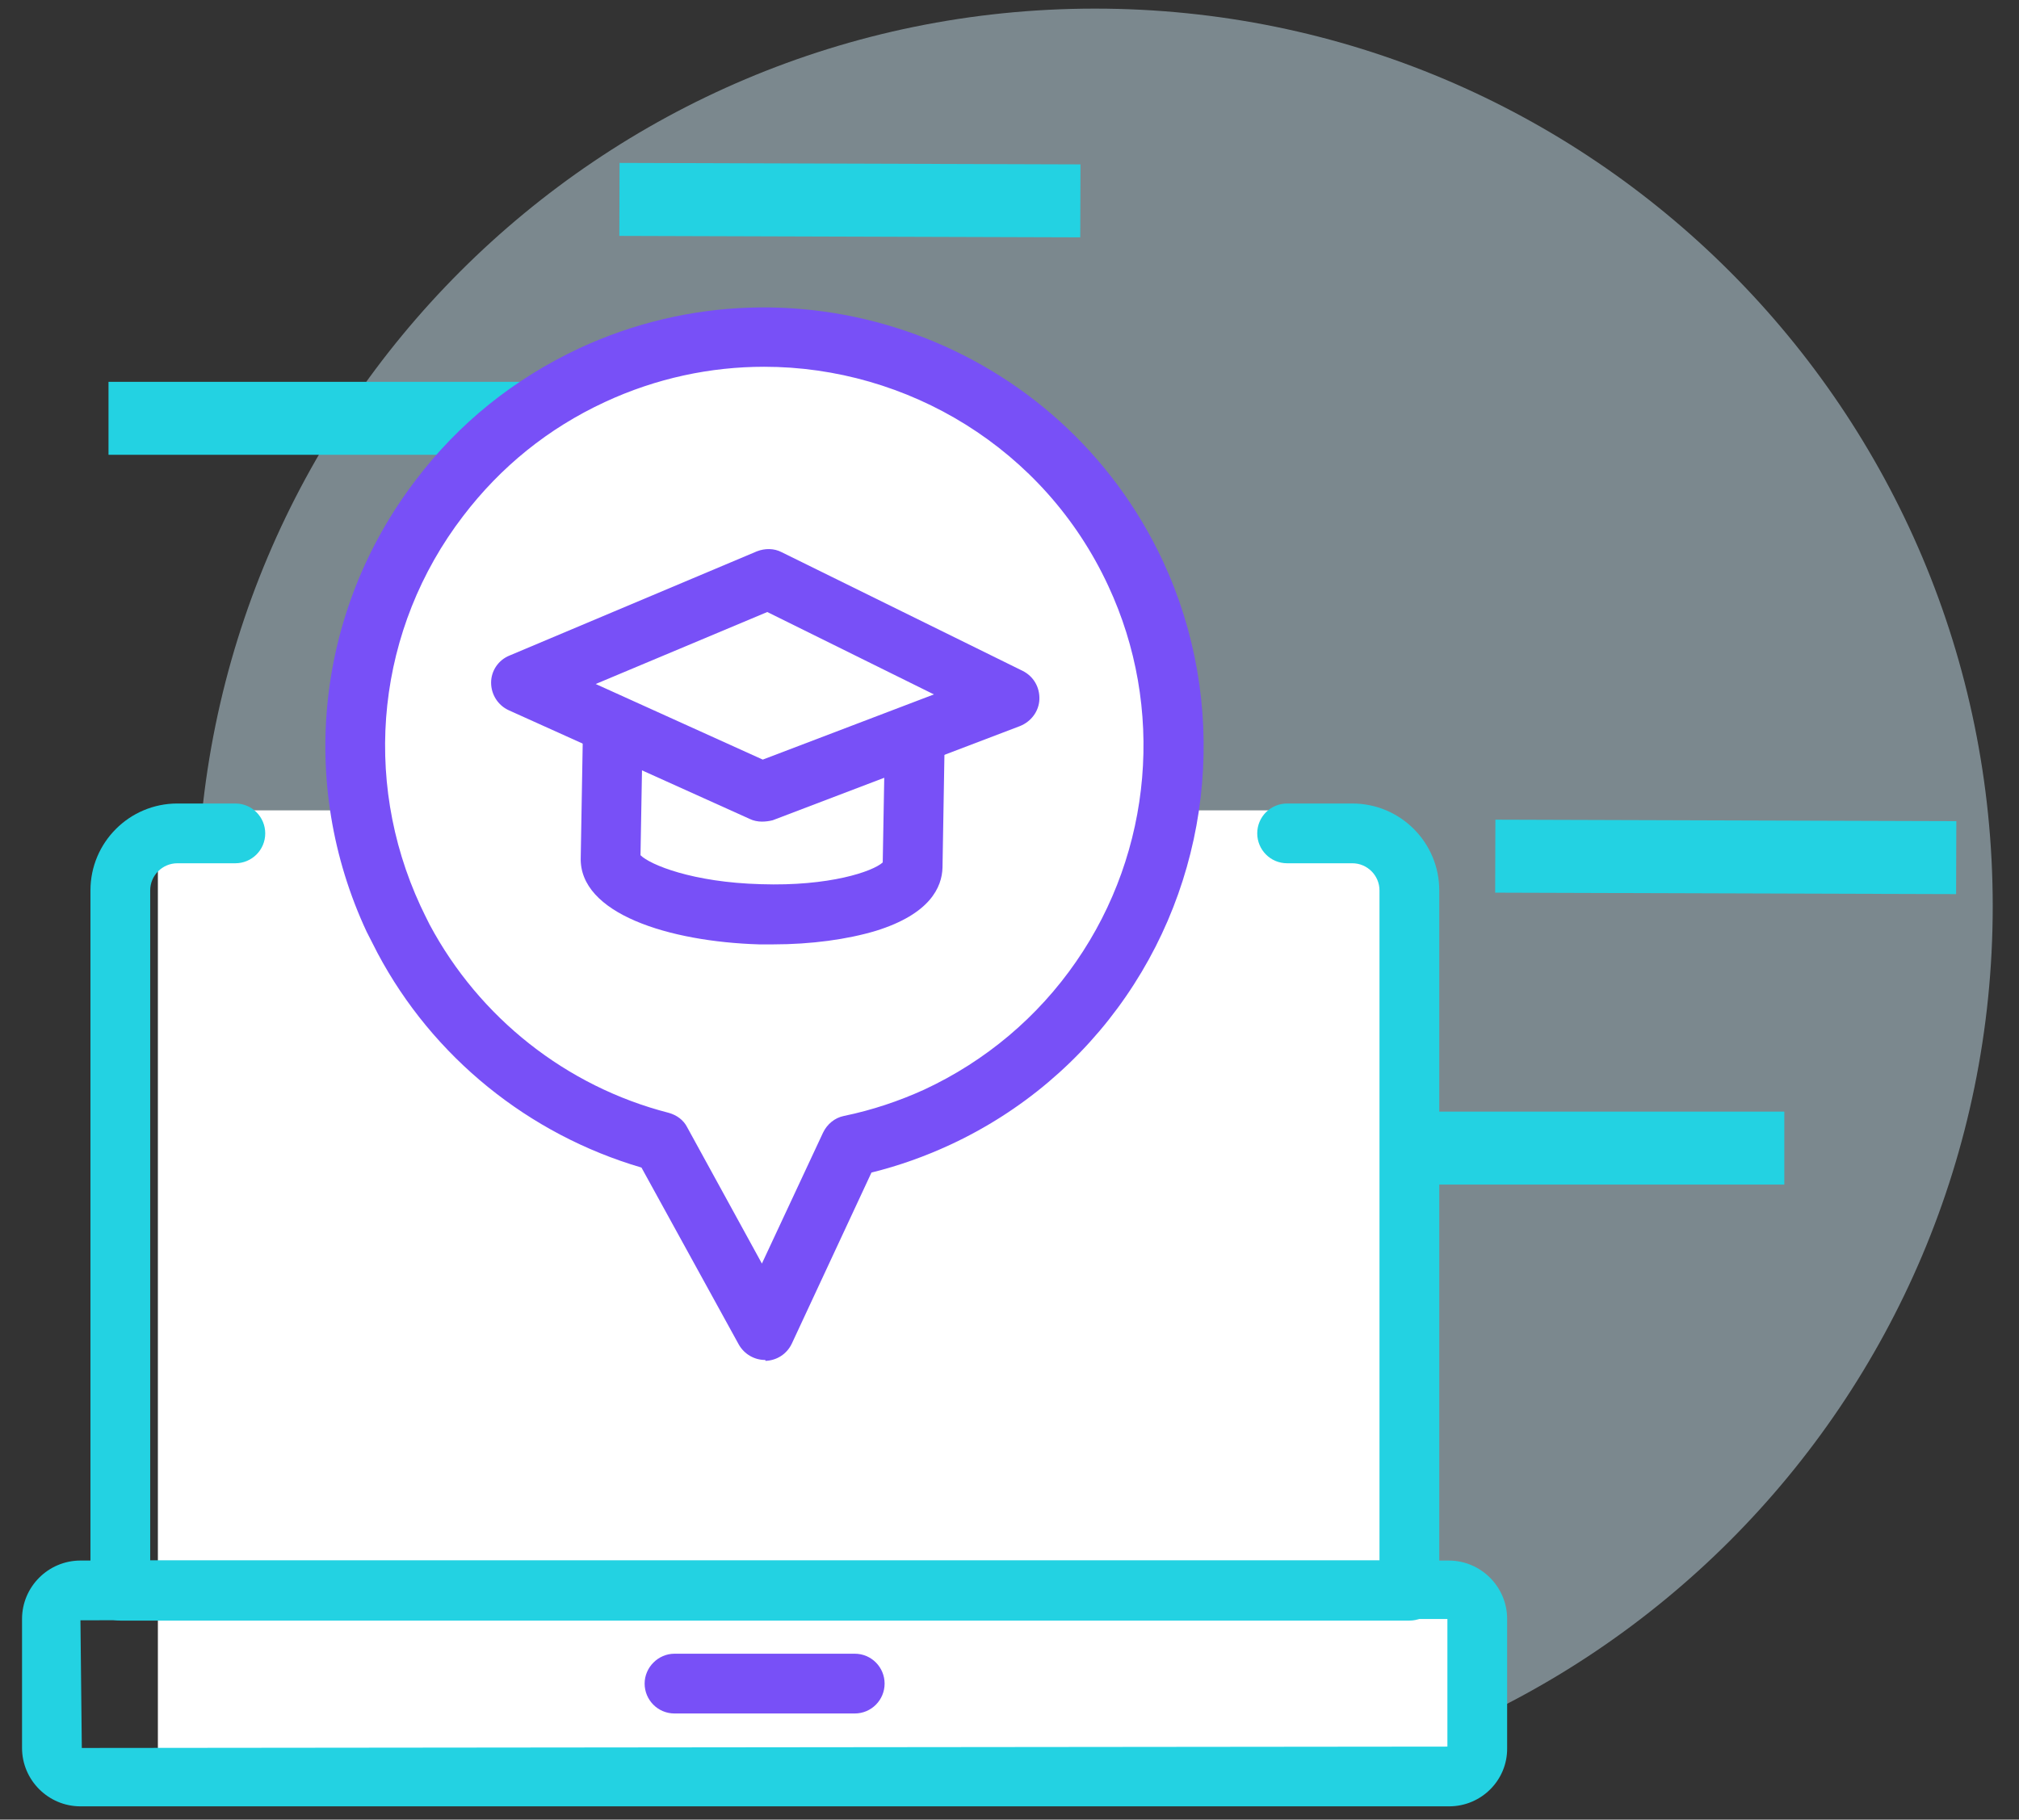 <svg width="71" height="64" viewBox="0 0 71 64" fill="none" xmlns="http://www.w3.org/2000/svg">
<rect x="0" y="0" width="71" height="64" fill="#333333" stroke="none"/>
<path opacity="0.5" d="M38.506 63.443C55.941 63.443 70.076 49.308 70.076 31.873C70.076 14.437 55.941 0.303 38.506 0.303C21.07 0.303 6.936 14.437 6.936 31.873C6.936 49.308 21.07 63.443 38.506 63.443Z" fill="#C5DEEA"/>
<path fill-rule="evenodd" clip-rule="evenodd" d="M21.787 5.73L37.996 5.782L37.988 8.348L21.779 8.297L21.787 5.73Z" fill="#23D2E2"/>
<path fill-rule="evenodd" clip-rule="evenodd" d="M52.587 28.83L68.796 28.881L68.788 31.448L52.579 31.397L52.587 28.83Z" fill="#23D2E2"/>
<path fill-rule="evenodd" clip-rule="evenodd" d="M3.816 13.43H21.68V15.996H3.816V13.43Z" fill="#23D2E2"/>
<path fill-rule="evenodd" clip-rule="evenodd" d="M44.883 39.098H62.747V41.664H44.883V39.098Z" fill="#23D2E2"/>
<path d="M40.581 26.909C40.581 33.596 35.995 39.217 29.802 40.793C28.671 41.08 29.069 46.016 27.843 46.016C27.079 46.016 24.738 41.175 24.006 41.064C17.159 39.981 11.921 34.058 11.921 26.909C11.921 18.996 18.338 12.579 26.251 12.579C34.164 12.579 40.581 18.996 40.581 26.909Z" fill="white"/>
<path d="M51.726 61.939H5.552V28.502H48.542V55.872L51.726 57.162V61.939Z" fill="white"/>
<path d="M49.562 57H4.232C3.642 57 3.181 56.523 3.181 55.95V31.318C3.181 29.63 4.55 28.261 6.238 28.261H8.276C8.865 28.261 9.327 28.738 9.327 29.312C9.327 29.901 8.849 30.363 8.276 30.363H6.238C5.712 30.363 5.282 30.792 5.282 31.318V54.883H48.511V31.318C48.511 30.792 48.081 30.363 47.556 30.363H45.263C44.674 30.363 44.212 29.885 44.212 29.312C44.212 28.723 44.69 28.261 45.263 28.261H47.556C49.244 28.261 50.613 29.63 50.613 31.318V55.95C50.629 56.523 50.151 57 49.562 57Z" fill="#23D2E2"/>
<path d="M50.962 63.533H2.829C1.699 63.533 0.775 62.61 0.775 61.48V56.942C0.775 55.811 1.699 54.888 2.829 54.888H50.946C52.077 54.888 53 55.811 53 56.942V61.48C53.016 62.61 52.093 63.533 50.962 63.533ZM50.899 56.942L2.829 56.989L2.877 61.48L50.899 61.432V56.942Z" fill="#23D2E2"/>
<path d="M30.057 60.267H23.72C23.131 60.267 22.669 59.789 22.669 59.216C22.669 58.643 23.147 58.165 23.72 58.165H30.057C30.646 58.165 31.108 58.643 31.108 59.216C31.108 59.789 30.646 60.267 30.057 60.267Z" fill="#7850F7"/>
<path d="M26.904 47.833C26.522 47.833 26.172 47.626 25.981 47.292L22.558 41.066C18.593 39.904 15.217 37.181 13.275 33.519C13.148 33.264 13.02 33.025 12.893 32.771C10.457 27.548 11.125 21.466 14.612 16.896C16.125 14.89 18.067 13.33 20.376 12.247C28.099 8.664 37.301 12.024 40.9 19.746C43.193 24.682 42.699 30.542 39.594 35.047C38.05 37.293 35.916 39.108 33.401 40.27C32.541 40.668 31.617 41.002 30.646 41.241L27.844 47.26C27.669 47.626 27.318 47.849 26.92 47.865C26.92 47.833 26.904 47.833 26.904 47.833ZM26.872 12.9C24.994 12.9 23.083 13.298 21.268 14.142C19.278 15.065 17.606 16.419 16.284 18.154C13.259 22.103 12.702 27.357 14.787 31.863C14.883 32.07 14.995 32.293 15.106 32.516C16.857 35.796 19.915 38.216 23.513 39.14C23.799 39.219 24.038 39.394 24.166 39.649L26.793 44.442L28.942 39.84C29.086 39.538 29.356 39.315 29.675 39.251C30.678 39.044 31.617 38.726 32.493 38.328C34.658 37.324 36.505 35.764 37.843 33.822C40.534 29.936 40.964 24.873 38.973 20.606C36.728 15.766 31.904 12.9 26.872 12.9Z" fill="#7850F7"/>
<path d="M27.189 33.216C27.03 33.216 26.854 33.216 26.695 33.216C23.527 33.121 20.358 32.134 20.422 30.159L20.502 25.542C20.517 24.953 21.027 24.523 21.568 24.507C22.157 24.523 22.619 25 22.603 25.574L22.524 30.08C22.858 30.414 24.355 31.035 26.759 31.099C29.163 31.178 30.692 30.653 31.042 30.334L31.122 25.86C31.137 25.271 31.663 24.793 32.188 24.825C32.778 24.841 33.239 25.319 33.223 25.892L33.144 30.509C33.128 31.21 32.698 32.15 30.803 32.739C29.8 33.041 28.526 33.216 27.189 33.216ZM22.508 30.175C22.508 30.191 22.508 30.191 22.508 30.175V30.175Z" fill="#7850F7"/>
<path d="M26.791 28.898C26.648 28.898 26.488 28.866 26.361 28.802L17.89 24.981C17.508 24.806 17.27 24.424 17.27 24.01C17.27 23.596 17.524 23.214 17.922 23.055L26.616 19.392C26.902 19.281 27.221 19.281 27.492 19.424L35.962 23.596C36.344 23.787 36.567 24.169 36.551 24.599C36.535 25.013 36.265 25.379 35.867 25.538L27.173 28.85C27.046 28.882 26.918 28.898 26.791 28.898ZM20.948 24.058L26.823 26.717L32.842 24.424L26.982 21.526L20.948 24.058Z" fill="#7850F7"/>
</svg>
